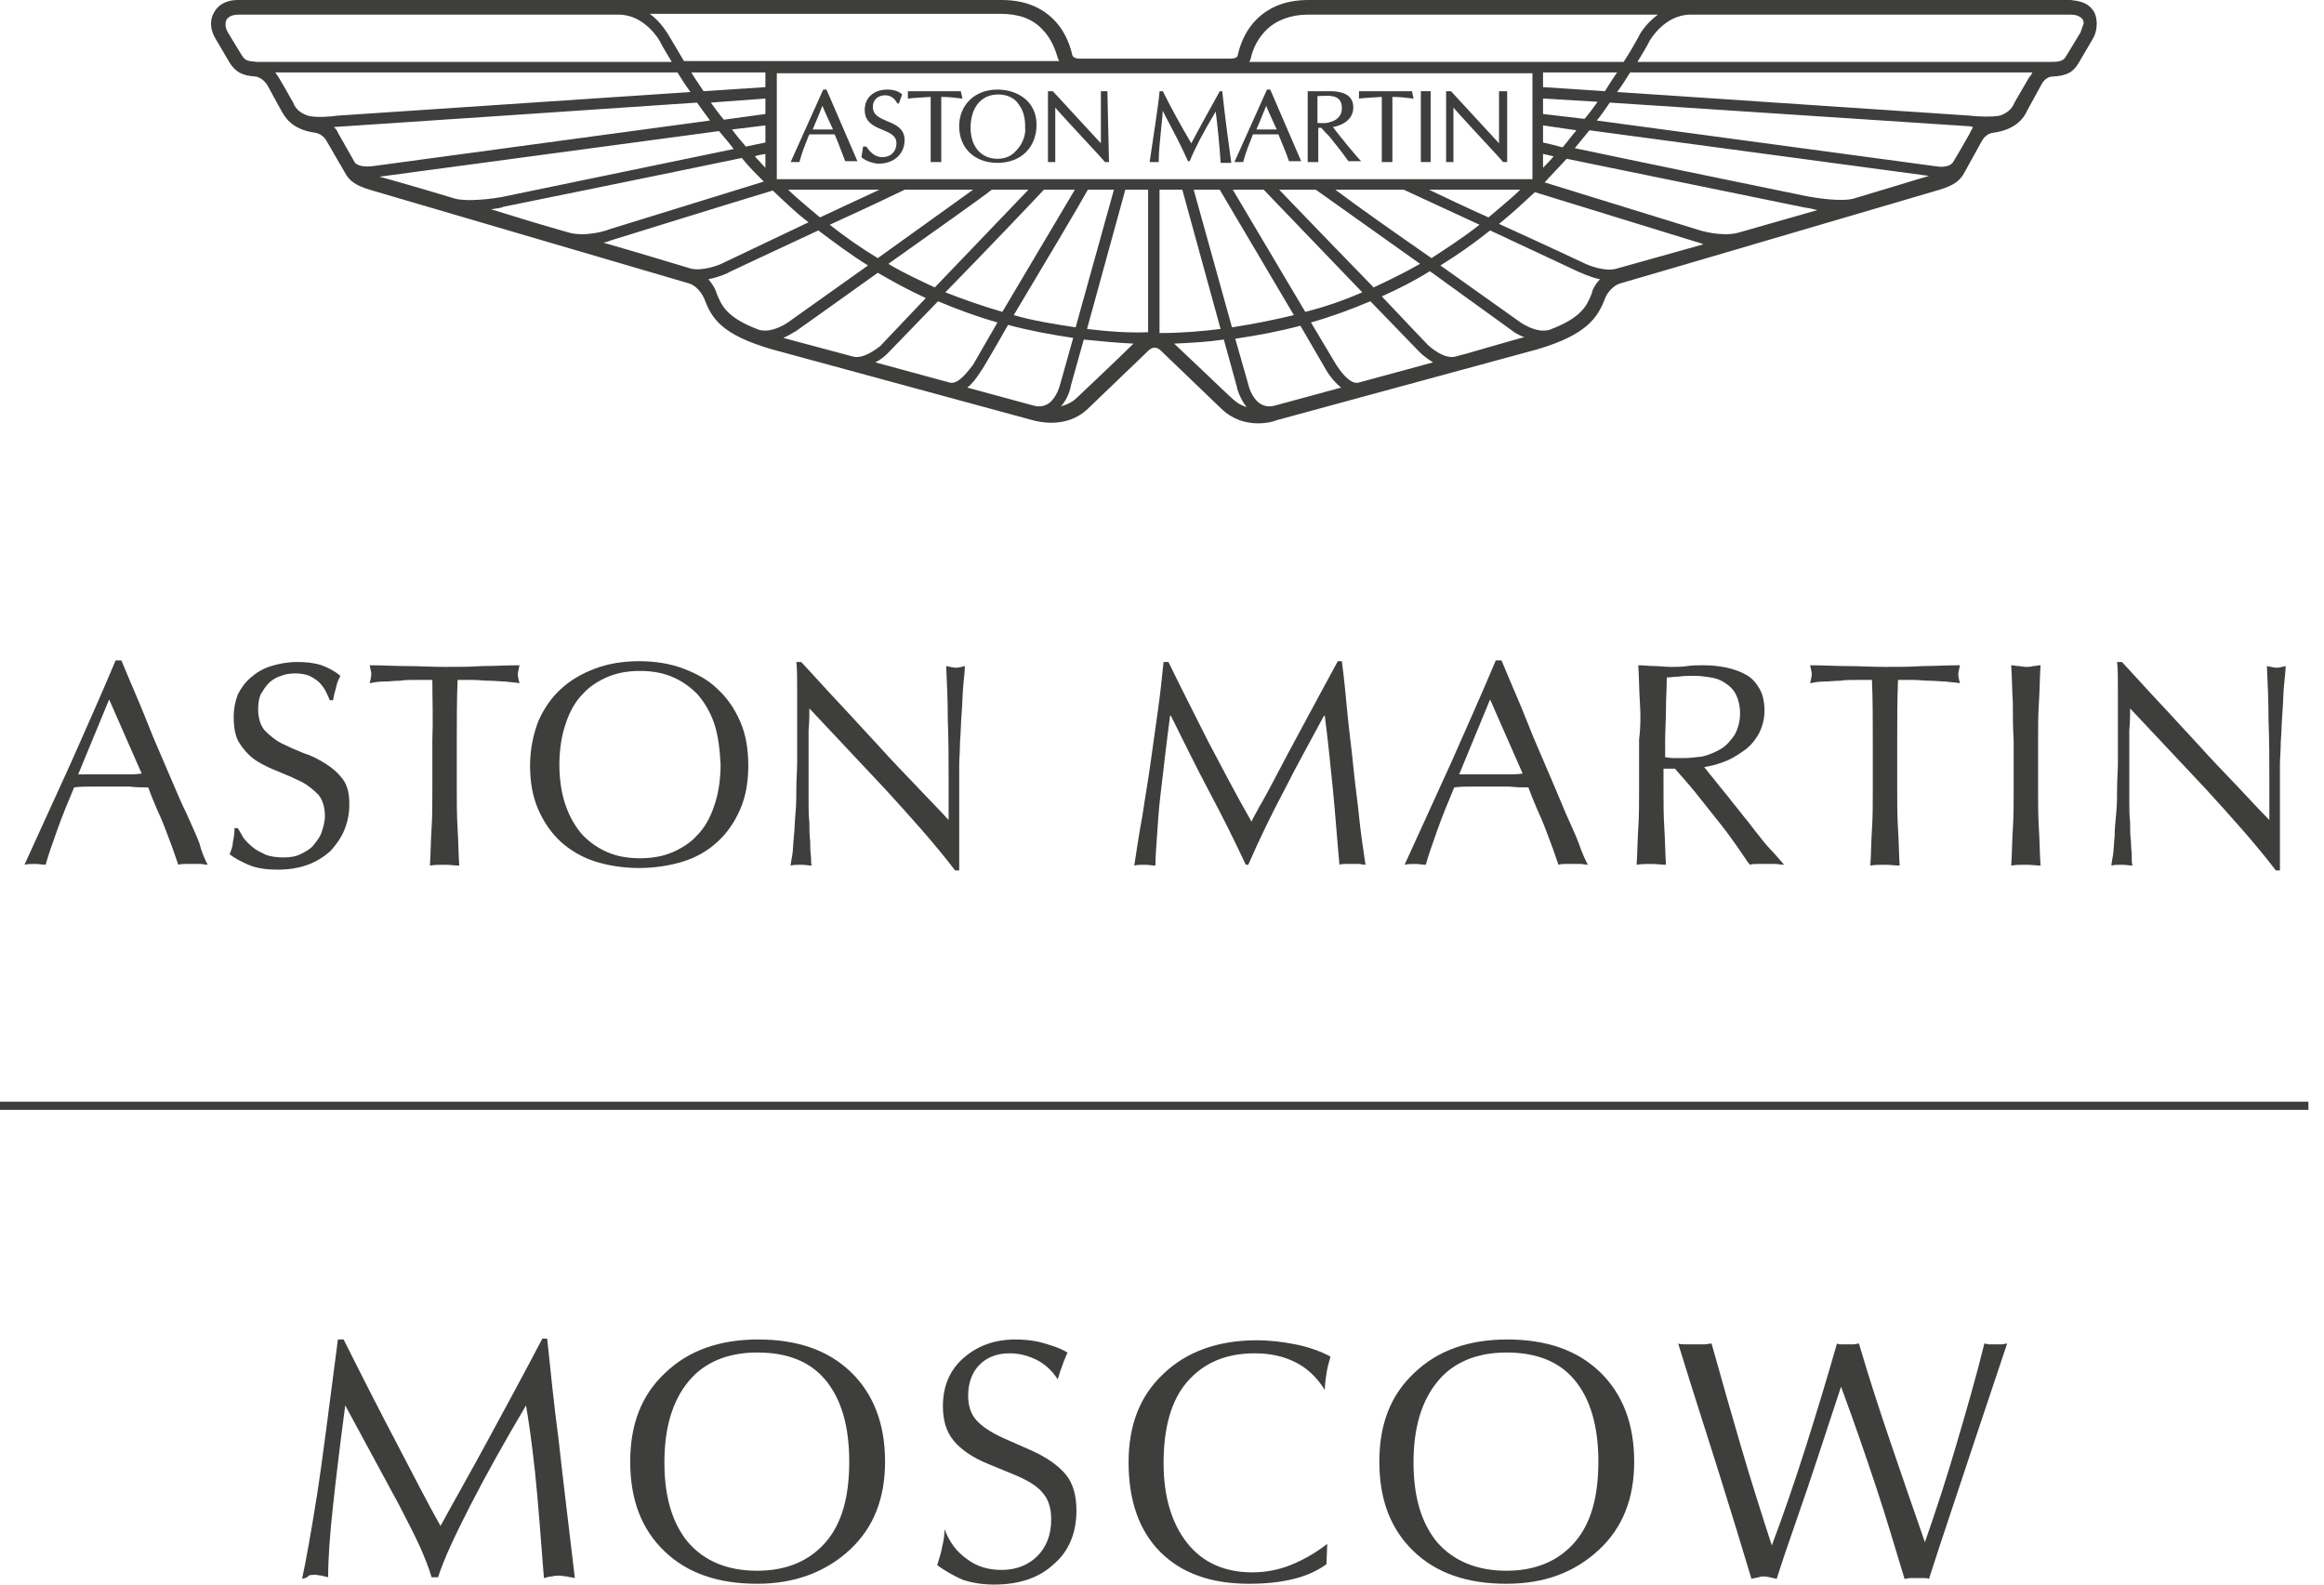 <svg width="132" height="90" viewBox="0 0 132 90" fill="none" xmlns="http://www.w3.org/2000/svg">
<path d="M118.952 0.694C118.582 0.046 117.888 0.046 117.611 0H74.322C73.073 0 72.102 0.37 71.362 1.11C70.853 1.619 70.484 2.312 70.299 3.145C70.299 3.191 70.252 3.33 69.882 3.33H61.326C60.956 3.33 60.91 3.145 60.91 3.145C60.725 2.312 60.355 1.619 59.846 1.11C59.106 0.37 58.135 0 56.886 0H13.505C13.228 0 12.534 0.046 12.164 0.694C11.979 1.017 11.84 1.526 12.256 2.22L13.043 3.561C13.366 4.07 13.736 4.301 14.523 4.347C14.523 4.347 14.893 4.394 15.17 4.81L15.956 6.244C16.141 6.567 16.511 7.354 17.899 7.539C17.899 7.539 18.315 7.585 18.546 8.001L19.564 9.758C19.841 10.313 20.257 10.545 20.997 10.776L39.127 16.095C39.728 16.28 40.006 16.973 40.006 16.973C40.422 18.083 40.977 19.008 43.844 19.841L58.644 23.864C58.829 23.911 60.54 24.419 61.789 23.217L65.257 19.887C65.257 19.887 65.396 19.748 65.581 19.748C65.766 19.748 65.905 19.887 65.905 19.887L69.374 23.217C70.668 24.466 72.334 23.957 72.519 23.864L87.318 19.841C90.139 19.008 90.74 18.037 91.157 16.973C91.157 16.927 91.434 16.28 92.035 16.095C92.035 16.095 94.764 15.308 110.165 10.776C110.905 10.545 111.321 10.313 111.599 9.758L112.57 8.001C112.801 7.585 113.171 7.539 113.217 7.539C114.605 7.354 115.021 6.567 115.16 6.244L115.946 4.81C116.177 4.347 116.547 4.347 116.593 4.347C117.38 4.301 117.75 4.116 118.073 3.561L118.86 2.22C119.045 1.896 119.091 1.619 119.091 1.341C119.091 1.11 119.045 0.879 118.952 0.694ZM71.038 3.33C71.177 2.682 71.501 2.127 71.917 1.711C72.472 1.156 73.305 0.832 74.276 0.832H94.163C93.469 1.341 93.099 1.989 93.099 2.035C92.868 2.451 92.59 2.96 92.22 3.515H70.946C71.038 3.422 71.038 3.33 71.038 3.33ZM44.122 10.175C44.122 10.175 44.075 10.175 44.122 10.175V4.162H87.041V10.175H44.122ZM43.474 4.949L39.959 5.18C39.728 4.81 39.451 4.44 39.266 4.116H43.474V4.949ZM43.474 5.596V6.475L41.116 6.799C40.838 6.475 40.607 6.151 40.376 5.827L43.474 5.596ZM43.474 7.122V8.094L42.364 8.325C42.087 8.001 41.809 7.677 41.578 7.354L43.474 7.122ZM43.474 8.741V9.527C43.243 9.296 43.058 9.065 42.873 8.88C43.104 8.787 43.289 8.787 43.474 8.741ZM51.383 10.776H55.268L49.857 14.661C48.932 14.106 48.007 13.458 47.128 12.765C49.163 11.84 51.013 10.961 51.383 10.776ZM46.573 12.348C46.527 12.302 45.278 11.285 44.769 10.776H49.949L46.573 12.348ZM56.331 10.776H58.413L53.094 16.326C52.215 15.91 51.29 15.493 50.458 14.985C53.002 13.181 55.684 11.285 56.331 10.776ZM59.291 10.776H61.049L56.933 17.713C55.823 17.39 54.759 17.02 53.695 16.603C55.961 14.291 58.644 11.47 59.291 10.776ZM61.789 10.776H63.269L61.095 18.592C59.893 18.407 58.69 18.222 57.58 17.898C59.153 15.262 61.28 11.701 61.789 10.776ZM69.281 10.776L73.49 17.898C72.334 18.176 71.177 18.407 69.975 18.592L67.801 10.776H69.281ZM70.021 10.776H71.778L77.375 16.603C76.311 17.066 75.247 17.436 74.137 17.713L70.021 10.776ZM72.657 10.776H74.738L80.658 14.985C79.779 15.493 78.901 15.91 78.022 16.326C76.08 14.337 73.721 11.886 72.657 10.776ZM75.848 10.776H79.733L84.034 12.765C83.156 13.458 82.231 14.06 81.306 14.661C79.178 13.181 77.005 11.655 75.848 10.776ZM81.167 10.776H86.347C85.838 11.285 84.589 12.302 84.543 12.348C83.294 11.793 82.046 11.192 81.167 10.776ZM87.642 8.741L88.243 8.88C88.058 9.111 87.827 9.342 87.642 9.527V8.741ZM87.642 8.094V7.122L89.538 7.4C89.26 7.724 89.029 8.047 88.752 8.371C88.243 8.232 87.873 8.14 87.642 8.094ZM87.642 6.475V5.596L90.74 5.781C90.509 6.105 90.278 6.429 90.001 6.752L87.642 6.475ZM87.642 4.949V4.116H91.85C91.619 4.44 91.388 4.81 91.157 5.18L87.642 4.949ZM56.84 0.786C57.858 0.786 58.644 1.064 59.199 1.665C59.615 2.081 59.893 2.636 60.078 3.284C60.078 3.284 60.124 3.422 60.17 3.469H38.849C38.526 2.914 37.971 1.989 37.971 1.989C37.924 1.942 37.601 1.295 36.907 0.786H56.84ZM14.569 3.515C14.014 3.469 13.921 3.422 13.736 3.145C13.736 3.145 12.996 1.942 12.95 1.85C12.811 1.619 12.811 1.48 12.811 1.341C12.811 1.064 13.043 0.832 13.551 0.832H35.15C36.63 0.832 37.462 2.312 37.462 2.312C37.647 2.682 37.878 3.052 38.156 3.515H14.569ZM17.483 6.567C16.927 6.382 16.742 6.059 16.65 5.827C16.326 5.272 15.864 4.394 15.633 4.116H38.479C38.711 4.486 38.942 4.856 39.219 5.226L19.194 6.567C18.87 6.614 17.945 6.706 17.483 6.567ZM21.182 9.435C20.442 9.527 20.211 9.296 20.165 9.25L19.194 7.539C19.148 7.4 19.055 7.307 18.962 7.215C19.101 7.215 39.589 5.827 39.589 5.827C39.821 6.151 40.052 6.475 40.329 6.845L21.182 9.435ZM25.854 11.285C23.865 10.684 22.246 10.221 21.552 10.036L40.838 7.446C41.116 7.77 41.393 8.094 41.671 8.464L28.49 11.192C27.981 11.285 26.593 11.47 25.854 11.285ZM32.375 13.227C30.895 12.811 29.368 12.348 27.889 11.886C28.259 11.84 28.536 11.793 28.582 11.747C28.582 11.747 38.156 9.805 42.133 8.972C42.503 9.435 42.919 9.851 43.382 10.313L34.548 13.042C34.502 13.088 33.3 13.458 32.375 13.227ZM39.266 15.262C39.081 15.216 36.999 14.568 34.271 13.782C34.548 13.736 34.687 13.643 34.733 13.643C34.733 13.643 42.179 11.331 43.891 10.822C44.538 11.423 45.185 12.071 45.925 12.626L41.162 14.892C40.838 15.077 39.913 15.401 39.266 15.262ZM43.104 18.731C41.254 18.037 40.977 17.343 40.699 16.649C40.699 16.603 40.561 16.233 40.237 15.863C40.884 15.725 41.393 15.493 41.439 15.447C41.439 15.447 43.983 14.245 46.48 13.088C47.405 13.782 48.33 14.476 49.302 15.077L44.816 18.268C44.816 18.268 43.891 18.962 43.104 18.731ZM48.469 20.257L44.492 19.193C44.908 19.008 45.139 18.823 45.185 18.823C45.185 18.823 47.405 17.251 49.857 15.493C50.735 16.002 51.66 16.511 52.585 16.927L49.995 19.656C49.81 19.794 49.07 20.396 48.469 20.257ZM53.973 21.737L49.718 20.581C50.18 20.349 50.458 20.026 50.504 19.979C50.504 19.979 51.707 18.731 53.279 17.112C54.389 17.575 55.499 17.991 56.655 18.314L55.268 20.719C55.036 20.997 54.481 21.829 53.973 21.737ZM60.216 21.829C60.216 21.829 60.031 22.616 59.523 22.939C59.291 23.078 59.014 23.124 58.69 23.032L54.944 22.014C55.407 21.644 55.684 21.089 55.776 20.997C55.776 20.997 56.424 19.933 57.256 18.453C58.459 18.777 59.708 19.008 60.956 19.193L60.216 21.829ZM61.188 22.569C60.91 22.847 60.586 22.986 60.263 23.078C60.679 22.616 60.818 22.014 60.818 21.922L61.557 19.286C62.483 19.378 63.407 19.471 64.379 19.517C63.639 20.257 61.188 22.569 61.188 22.569ZM61.742 18.684L63.916 10.776H65.211V18.869C64.055 18.916 62.899 18.823 61.742 18.684ZM65.859 18.916V10.776H67.154L69.327 18.684C68.217 18.823 67.061 18.916 65.859 18.916ZM69.374 22.061C69.374 22.061 67.385 20.164 66.691 19.517C67.662 19.471 68.587 19.424 69.512 19.286L70.252 21.968C70.252 22.061 70.437 22.662 70.807 23.124C70.252 22.939 70.114 22.754 69.374 22.061ZM72.426 23.032C72.102 23.124 71.825 23.078 71.594 22.939C71.085 22.616 70.9 21.876 70.9 21.829L70.16 19.239C71.409 19.055 72.657 18.823 73.86 18.5L75.34 21.043C75.386 21.136 75.71 21.644 76.172 22.014L72.426 23.032ZM77.143 21.737C76.635 21.829 76.08 20.997 75.895 20.719L74.461 18.314C75.617 17.991 76.727 17.575 77.837 17.112L80.612 19.979C80.658 20.026 80.936 20.303 81.398 20.581L77.143 21.737ZM83.341 20.072L82.647 20.257C82.046 20.396 81.306 19.794 81.075 19.563C81.075 19.563 79.918 18.361 78.485 16.834C79.409 16.418 80.335 15.956 81.213 15.401L85.884 18.777C85.884 18.777 86.162 19.008 86.578 19.147C85.561 19.424 83.341 20.072 83.341 20.072ZM90.417 16.649C90.139 17.343 89.862 18.037 88.012 18.731C87.226 18.962 86.301 18.268 86.301 18.268C86.301 18.268 84.219 16.788 81.814 15.077C82.786 14.476 83.711 13.828 84.636 13.088L89.677 15.447C89.723 15.447 90.232 15.725 90.879 15.863C90.555 16.187 90.417 16.557 90.417 16.649ZM91.804 15.262C91.157 15.447 90.232 15.077 89.954 14.938C89.954 14.938 87.596 13.828 85.144 12.718C85.884 12.117 86.532 11.516 87.179 10.915L96.337 13.736C96.337 13.736 96.522 13.782 96.753 13.875L91.804 15.262ZM98.695 13.227C97.77 13.458 96.568 13.088 96.568 13.088L87.734 10.36C88.15 9.897 88.567 9.481 88.983 9.018L102.534 11.793C102.58 11.793 102.858 11.84 103.228 11.932L98.695 13.227ZM105.263 11.285C104.523 11.47 103.135 11.238 102.626 11.146C102.626 11.146 93.608 9.296 89.445 8.417C89.723 8.094 90.001 7.724 90.278 7.4L109.564 9.99L105.263 11.285ZM111.876 7.585C111.876 7.585 111.09 8.972 110.905 9.25C110.859 9.296 110.627 9.573 109.887 9.435L90.694 6.845C90.972 6.521 91.203 6.151 91.434 5.827L111.83 7.169C111.876 7.169 111.922 7.169 112.061 7.215C112.015 7.354 111.922 7.446 111.876 7.585ZM115.252 4.394L114.42 5.827C114.327 6.059 114.142 6.382 113.587 6.567C113.125 6.66 112.2 6.614 111.876 6.567L91.85 5.226C92.128 4.856 92.359 4.486 92.59 4.116H115.437C115.391 4.209 115.345 4.301 115.252 4.394ZM118.166 1.85L117.38 3.145C117.241 3.376 117.148 3.515 116.547 3.515H93.007C93.284 3.052 93.515 2.682 93.7 2.312C93.7 2.312 94.533 0.832 96.013 0.832H117.611C117.842 0.832 118.12 0.879 118.305 1.11C118.305 1.156 118.351 1.202 118.351 1.341C118.305 1.434 118.258 1.619 118.166 1.85Z" fill="#3E3E3D"/>
<path d="M46.943 5.087H46.758L44.908 9.204H45.417V9.157C45.556 8.649 45.741 8.186 45.926 7.724C45.926 7.724 45.972 7.677 45.972 7.631H47.406C47.591 8.047 47.776 8.556 48.007 9.157H48.701L46.943 5.087ZM46.157 7.354C46.203 7.261 46.666 6.151 46.712 6.012C46.758 6.151 47.267 7.261 47.313 7.354H46.157Z" fill="#3E3E3D"/>
<path d="M48.93 8.926C49.161 9.157 49.67 9.296 49.901 9.296C50.78 9.296 51.381 8.741 51.381 7.955C51.381 7.307 50.872 7.076 50.41 6.891C49.993 6.706 49.577 6.567 49.577 6.059C49.577 5.689 49.855 5.411 50.271 5.411C50.595 5.411 50.826 5.596 50.965 5.874H51.057L51.242 5.365C51.011 5.134 50.641 5.087 50.41 5.087C49.623 5.087 49.115 5.55 49.115 6.244C49.115 6.937 49.623 7.169 50.086 7.354C50.502 7.539 50.918 7.677 50.918 8.14C50.918 8.602 50.595 8.926 50.132 8.926C49.762 8.926 49.485 8.741 49.207 8.325H49.022L48.93 8.926Z" fill="#3E3E3D"/>
<path d="M54.573 5.18H51.566V5.596H51.613C51.936 5.55 52.306 5.55 52.861 5.504V9.204H53.463V5.504C53.879 5.504 54.249 5.55 54.619 5.596H54.665L54.573 5.18Z" fill="#3E3E3D"/>
<path d="M56.654 5.087C55.359 5.087 54.48 5.966 54.48 7.169C54.48 8.417 55.359 9.25 56.654 9.25C57.995 9.25 58.874 8.371 58.874 7.076C58.874 5.735 57.764 5.087 56.654 5.087ZM57.718 8.556C57.44 8.88 57.07 9.019 56.654 9.019C55.729 9.019 55.128 8.325 55.128 7.261C55.128 6.105 55.729 5.365 56.7 5.365C57.163 5.365 57.625 5.55 57.857 5.92C58.134 6.29 58.227 6.706 58.227 7.169C58.227 7.215 58.227 7.215 58.227 7.261C58.273 7.631 58.088 8.186 57.718 8.556Z" fill="#3E3E3D"/>
<path d="M62.898 5.18H62.528V8.14L59.799 5.18H59.522V9.204H59.938V6.105C59.938 6.151 62.435 8.834 62.435 8.834L62.759 9.204H62.99L62.898 5.18Z" fill="#3E3E3D"/>
<path d="M69.421 5.18H69.282L68.311 6.937C68.311 6.937 67.71 8.047 67.663 8.14C67.062 7.122 66.507 6.105 66.045 5.18H65.86V5.226C65.813 5.827 65.443 8.232 65.305 9.157V9.204H65.813V9.157C65.813 8.602 65.906 7.77 65.998 6.845C65.998 6.845 66.045 6.429 66.045 6.29C66.091 6.429 66.877 7.862 67.155 8.464L67.478 9.157H67.571C67.895 8.371 68.357 7.492 69.051 6.336C69.143 7.03 69.282 8.417 69.328 9.204V9.25H69.93V9.204C69.791 8.186 69.606 6.891 69.421 5.18Z" fill="#3E3E3D"/>
<path d="M72.148 5.087H71.963L70.113 9.204H70.622V9.157C70.761 8.649 70.946 8.186 71.131 7.724C71.131 7.724 71.131 7.677 71.177 7.631H72.611C72.796 8.094 73.027 8.602 73.212 9.157H73.906L72.148 5.087ZM71.362 7.354C71.408 7.261 71.871 6.151 71.917 6.012C71.963 6.151 72.472 7.261 72.518 7.354H71.362Z" fill="#3E3E3D"/>
<path d="M75.709 7.215C76.449 7.076 76.865 6.66 76.865 6.105C76.865 5.504 76.449 5.18 75.524 5.18H74.322H74.275V9.204H74.877V7.261H75.062C75.062 7.307 75.524 7.77 75.524 7.77L76.218 8.649L76.588 9.157H77.328C77.281 9.204 75.755 7.307 75.709 7.215ZM74.83 6.984V5.457C75.062 5.457 75.432 5.411 75.617 5.457C76.033 5.504 76.218 5.735 76.218 6.151C76.218 6.567 75.94 6.845 75.524 6.937C75.293 7.03 75.015 6.984 74.83 6.984Z" fill="#3E3E3D"/>
<path d="M80.196 5.18H77.189V5.596H77.236C77.559 5.55 77.929 5.55 78.484 5.504V9.204H79.086V5.504C79.502 5.504 79.872 5.55 80.242 5.596H80.288L80.196 5.18Z" fill="#3E3E3D"/>
<path d="M81.258 5.18H80.703V9.204H81.258V5.18Z" fill="#3E3E3D"/>
<path d="M85.143 5.18V8.14L82.414 5.18H82.137V9.204H82.553V6.105C82.553 6.151 85.05 8.834 85.05 8.834L85.374 9.204H85.605V5.18H85.143Z" fill="#3E3E3D"/>
<path d="M11.795 49.116C11.656 49.116 11.517 49.07 11.378 49.07H10.962H10.546C10.407 49.07 10.268 49.07 10.13 49.116C10.037 48.885 9.945 48.561 9.806 48.191C9.667 47.821 9.528 47.451 9.39 47.081C9.251 46.711 9.066 46.295 8.881 45.879C8.696 45.462 8.557 45.093 8.418 44.722C8.048 44.722 7.725 44.722 7.355 44.676C6.985 44.676 6.615 44.676 6.245 44.676C5.921 44.676 5.551 44.676 5.227 44.676C4.904 44.676 4.58 44.676 4.21 44.722C3.84 45.601 3.516 46.387 3.239 47.174C2.961 47.96 2.73 48.607 2.591 49.116C2.406 49.116 2.221 49.07 1.99 49.07C1.759 49.07 1.574 49.07 1.389 49.116C2.267 47.174 3.146 45.278 4.025 43.335C4.857 41.439 5.736 39.496 6.569 37.508H6.892C7.17 38.155 7.447 38.849 7.771 39.589C8.095 40.329 8.372 41.069 8.696 41.855C9.02 42.595 9.343 43.381 9.667 44.121C9.991 44.861 10.268 45.555 10.592 46.203C10.87 46.85 11.147 47.405 11.332 47.914C11.471 48.469 11.656 48.839 11.795 49.116ZM4.441 43.983C4.719 43.983 5.042 43.983 5.32 43.983C5.644 43.983 5.921 43.983 6.199 43.983C6.522 43.983 6.8 43.983 7.124 43.983C7.447 43.983 7.725 43.983 8.048 43.936L6.199 39.728L4.441 43.983Z" fill="#3E3E3D"/>
<path d="M13.829 47.59C13.968 47.775 14.153 47.96 14.384 48.145C14.615 48.33 14.847 48.422 15.124 48.561C15.402 48.654 15.725 48.7 16.095 48.7C16.465 48.7 16.789 48.654 17.067 48.515C17.344 48.376 17.622 48.237 17.807 48.006C17.992 47.775 18.177 47.544 18.269 47.266C18.362 46.989 18.454 46.665 18.454 46.341C18.454 45.833 18.315 45.416 18.084 45.139C17.807 44.861 17.483 44.584 17.113 44.399C16.743 44.214 16.327 44.029 15.864 43.844C15.402 43.659 14.985 43.474 14.615 43.243C14.245 43.011 13.922 42.688 13.644 42.271C13.367 41.901 13.274 41.346 13.274 40.699C13.274 40.236 13.367 39.82 13.505 39.45C13.691 39.08 13.922 38.756 14.245 38.479C14.569 38.202 14.939 37.97 15.402 37.831C15.864 37.693 16.327 37.6 16.882 37.6C17.39 37.6 17.853 37.647 18.269 37.785C18.639 37.924 19.009 38.109 19.333 38.386C19.24 38.571 19.148 38.756 19.102 38.988C19.055 39.219 18.963 39.45 18.917 39.774H18.732C18.685 39.635 18.593 39.45 18.5 39.265C18.408 39.08 18.269 38.895 18.13 38.756C17.992 38.618 17.76 38.479 17.575 38.386C17.344 38.294 17.067 38.248 16.789 38.248C16.465 38.248 16.188 38.294 15.957 38.386C15.679 38.479 15.448 38.618 15.263 38.803C15.078 38.988 14.939 39.219 14.8 39.45C14.708 39.681 14.662 39.959 14.662 40.283C14.662 40.791 14.8 41.208 15.032 41.485C15.309 41.763 15.633 42.04 16.003 42.225C16.373 42.41 16.789 42.595 17.252 42.78C17.714 42.919 18.13 43.15 18.5 43.381C18.87 43.613 19.194 43.89 19.471 44.26C19.749 44.63 19.841 45.093 19.841 45.694C19.841 46.203 19.749 46.665 19.564 47.127C19.379 47.59 19.102 47.96 18.778 48.33C18.408 48.654 17.992 48.931 17.483 49.116C16.974 49.301 16.419 49.394 15.772 49.394C15.078 49.394 14.523 49.301 14.107 49.116C13.691 48.931 13.32 48.746 13.043 48.515C13.136 48.284 13.228 48.052 13.228 47.821C13.274 47.636 13.32 47.359 13.32 47.035H13.505C13.598 47.174 13.691 47.359 13.829 47.59Z" fill="#3E3E3D"/>
<path d="M24.557 38.618C24.28 38.618 23.956 38.618 23.632 38.618C23.308 38.618 22.985 38.618 22.707 38.664C22.384 38.664 22.106 38.71 21.782 38.71C21.505 38.71 21.227 38.756 20.996 38.803C21.042 38.618 21.089 38.433 21.089 38.294C21.089 38.155 21.042 38.016 20.996 37.785C21.736 37.785 22.43 37.831 23.123 37.831C23.817 37.831 24.511 37.878 25.251 37.878C25.991 37.878 26.685 37.878 27.378 37.831C28.072 37.831 28.766 37.785 29.506 37.785C29.46 38.016 29.413 38.201 29.413 38.294C29.413 38.433 29.46 38.618 29.506 38.803C29.275 38.756 28.997 38.756 28.72 38.71C28.442 38.71 28.118 38.664 27.795 38.664C27.471 38.664 27.147 38.618 26.87 38.618C26.546 38.618 26.268 38.618 25.991 38.618C25.945 39.774 25.945 40.884 25.945 42.04V44.907C25.945 45.647 25.945 46.341 25.991 47.081C26.037 47.775 26.037 48.469 26.084 49.162C25.806 49.162 25.575 49.116 25.251 49.116C24.974 49.116 24.696 49.116 24.419 49.162C24.465 48.469 24.465 47.775 24.511 47.081C24.557 46.387 24.557 45.647 24.557 44.907V42.04C24.604 40.884 24.557 39.774 24.557 38.618Z" fill="#3E3E3D"/>
<path d="M30.57 40.976C30.894 40.236 31.31 39.635 31.865 39.126C32.42 38.618 33.067 38.248 33.807 37.97C34.547 37.693 35.38 37.554 36.305 37.554C37.23 37.554 38.062 37.693 38.802 37.97C39.542 38.248 40.236 38.618 40.745 39.126C41.3 39.635 41.716 40.236 42.04 40.976C42.363 41.716 42.502 42.549 42.502 43.474C42.502 44.399 42.363 45.231 42.04 45.971C41.716 46.711 41.3 47.312 40.745 47.821C40.19 48.33 39.542 48.7 38.802 48.931C38.062 49.162 37.184 49.301 36.305 49.301C35.38 49.301 34.547 49.162 33.807 48.931C33.067 48.7 32.374 48.284 31.865 47.821C31.31 47.312 30.894 46.711 30.57 45.971C30.246 45.231 30.107 44.399 30.107 43.474C30.107 42.549 30.292 41.716 30.57 40.976ZM40.56 41.069C40.328 40.421 40.005 39.866 39.588 39.404C39.172 38.988 38.71 38.664 38.155 38.433C37.6 38.201 36.998 38.109 36.351 38.109C35.703 38.109 35.102 38.201 34.547 38.433C33.992 38.664 33.484 38.988 33.114 39.404C32.697 39.82 32.374 40.375 32.142 41.069C31.911 41.716 31.772 42.549 31.772 43.428C31.772 44.352 31.911 45.139 32.142 45.786C32.374 46.434 32.697 46.989 33.114 47.451C33.53 47.867 33.992 48.191 34.547 48.422C35.102 48.654 35.703 48.746 36.351 48.746C36.998 48.746 37.6 48.654 38.155 48.422C38.71 48.191 39.218 47.867 39.588 47.451C40.005 47.035 40.328 46.48 40.56 45.786C40.791 45.139 40.93 44.306 40.93 43.428C40.883 42.549 40.791 41.763 40.56 41.069Z" fill="#3E3E3D"/>
<path d="M50.273 44.815C48.839 43.289 47.406 41.763 45.972 40.236C45.972 40.56 45.972 40.976 45.926 41.485C45.926 41.994 45.926 42.688 45.926 43.613C45.926 43.844 45.926 44.121 45.926 44.491C45.926 44.815 45.926 45.185 45.926 45.555C45.926 45.925 45.926 46.295 45.972 46.711C45.972 47.081 45.972 47.451 46.018 47.775C46.018 48.099 46.018 48.376 46.064 48.654C46.064 48.885 46.064 49.07 46.111 49.162C45.926 49.162 45.741 49.116 45.509 49.116C45.278 49.116 45.093 49.116 44.908 49.162C44.908 49.07 44.955 48.839 45.001 48.561C45.047 48.284 45.047 47.914 45.093 47.497C45.139 47.081 45.139 46.619 45.186 46.156C45.232 45.648 45.232 45.185 45.232 44.722C45.232 44.26 45.278 43.751 45.278 43.289C45.278 42.826 45.278 42.41 45.278 42.04C45.278 40.976 45.278 40.051 45.278 39.311C45.278 38.571 45.278 37.97 45.232 37.6H45.509C46.203 38.34 46.897 39.126 47.683 39.959C48.469 40.791 49.209 41.624 49.949 42.41C50.689 43.243 51.429 43.983 52.123 44.722C52.817 45.462 53.418 46.064 53.88 46.572V44.306C53.88 43.15 53.88 42.04 53.834 40.93C53.834 39.82 53.788 38.803 53.742 37.831C53.973 37.878 54.158 37.924 54.297 37.924C54.435 37.924 54.62 37.878 54.805 37.831C54.805 38.063 54.759 38.433 54.713 38.941C54.667 39.404 54.667 39.959 54.62 40.514C54.574 41.069 54.574 41.624 54.528 42.133C54.528 42.641 54.482 43.104 54.482 43.428V44.399C54.482 44.769 54.482 45.185 54.482 45.555C54.482 45.971 54.482 46.388 54.482 46.804C54.482 47.22 54.482 47.59 54.482 47.96C54.482 48.33 54.482 48.607 54.482 48.885V49.44H54.25C53.048 47.867 51.707 46.388 50.273 44.815Z" fill="#3E3E3D"/>
<path d="M68.632 42.133C69.419 43.612 70.205 45.139 71.084 46.665C71.176 46.434 71.361 46.156 71.546 45.786C71.777 45.416 72.009 44.954 72.286 44.445C72.564 43.936 72.841 43.381 73.165 42.78C73.489 42.179 73.812 41.578 74.136 40.976C74.46 40.375 74.784 39.774 75.107 39.173C75.431 38.571 75.709 38.063 75.986 37.554H76.217C76.356 38.618 76.448 39.635 76.541 40.606C76.633 41.578 76.772 42.549 76.865 43.52C76.957 44.491 77.096 45.416 77.189 46.341C77.281 47.266 77.42 48.191 77.558 49.116C77.42 49.116 77.281 49.07 77.189 49.07H76.819H76.448C76.31 49.07 76.171 49.07 76.079 49.116C75.94 47.636 75.847 46.249 75.709 44.861C75.57 43.474 75.431 42.086 75.246 40.653H75.2C74.46 42.04 73.674 43.428 72.98 44.815C72.24 46.203 71.546 47.636 70.899 49.116H70.76C70.112 47.729 69.419 46.341 68.679 44.954C67.939 43.566 67.245 42.133 66.505 40.653H66.459C66.366 41.346 66.274 42.086 66.181 42.873C66.089 43.659 65.996 44.445 65.904 45.231C65.811 46.017 65.765 46.758 65.719 47.451C65.672 48.145 65.626 48.7 65.626 49.162C65.441 49.162 65.256 49.116 65.025 49.116C64.794 49.116 64.609 49.116 64.424 49.162C64.563 48.284 64.701 47.312 64.886 46.341C65.025 45.37 65.21 44.352 65.349 43.335C65.487 42.318 65.626 41.346 65.765 40.375C65.904 39.404 65.996 38.479 66.089 37.6H66.366C67.106 39.126 67.892 40.653 68.632 42.133Z" fill="#3E3E3D"/>
<path d="M90.185 49.116C90.046 49.116 89.908 49.07 89.769 49.07H89.353H88.936C88.798 49.07 88.659 49.07 88.52 49.116C88.428 48.885 88.335 48.561 88.197 48.191C88.058 47.821 87.919 47.451 87.78 47.081C87.642 46.711 87.457 46.295 87.272 45.879C87.087 45.462 86.948 45.093 86.809 44.722C86.439 44.722 86.115 44.722 85.745 44.676C85.375 44.676 85.005 44.676 84.635 44.676C84.312 44.676 83.942 44.676 83.618 44.676C83.294 44.676 82.971 44.676 82.6 44.722C82.231 45.601 81.907 46.387 81.629 47.174C81.352 47.96 81.121 48.607 80.982 49.116C80.797 49.116 80.612 49.07 80.38 49.07C80.149 49.07 79.964 49.07 79.779 49.116C80.658 47.174 81.537 45.278 82.415 43.335C83.248 41.439 84.127 39.496 84.959 37.508H85.283C85.56 38.155 85.838 38.849 86.162 39.589C86.485 40.329 86.763 41.069 87.087 41.855C87.41 42.595 87.734 43.381 88.058 44.121C88.382 44.861 88.659 45.555 88.936 46.203C89.214 46.85 89.492 47.405 89.677 47.914C89.862 48.469 90.046 48.839 90.185 49.116ZM82.878 43.983C83.156 43.983 83.479 43.983 83.757 43.983C84.08 43.983 84.358 43.983 84.635 43.983C84.959 43.983 85.237 43.983 85.56 43.983C85.884 43.983 86.162 43.983 86.485 43.936L84.635 39.728L82.878 43.983Z" fill="#3E3E3D"/>
<path d="M93.144 39.913C93.098 39.219 93.098 38.479 93.052 37.785C93.375 37.785 93.699 37.831 93.977 37.831C94.3 37.831 94.578 37.878 94.901 37.878C95.225 37.878 95.549 37.878 95.826 37.831C96.15 37.785 96.428 37.785 96.751 37.785C97.214 37.785 97.676 37.831 98.093 37.924C98.509 38.016 98.879 38.155 99.203 38.34C99.526 38.525 99.758 38.803 99.942 39.126C100.128 39.45 100.22 39.866 100.22 40.375C100.22 40.884 100.081 41.346 99.85 41.763C99.619 42.133 99.341 42.456 98.971 42.688C98.648 42.919 98.278 43.15 97.861 43.289C97.491 43.428 97.121 43.52 96.798 43.566C96.936 43.751 97.121 43.983 97.353 44.26C97.584 44.538 97.861 44.907 98.139 45.231C98.416 45.601 98.74 45.971 99.018 46.341C99.341 46.711 99.619 47.127 99.896 47.451C100.174 47.821 100.451 48.145 100.729 48.422C100.96 48.7 101.191 48.931 101.33 49.116C101.145 49.116 101.006 49.07 100.821 49.07H100.313H99.85C99.665 49.07 99.526 49.07 99.388 49.116C99.203 48.885 98.971 48.515 98.648 48.052C98.324 47.59 97.954 47.081 97.538 46.572C97.121 46.064 96.705 45.509 96.289 45C95.873 44.491 95.456 44.029 95.133 43.659H94.485V44.861C94.485 45.601 94.485 46.295 94.531 47.035C94.578 47.729 94.578 48.422 94.624 49.116C94.393 49.116 94.115 49.07 93.791 49.07C93.514 49.07 93.237 49.07 92.959 49.116C93.005 48.422 93.005 47.729 93.052 47.035C93.098 46.341 93.098 45.601 93.098 44.861V41.994C93.19 41.3 93.19 40.606 93.144 39.913ZM95.04 43.057C95.225 43.057 95.41 43.057 95.641 43.057C95.965 43.057 96.335 43.011 96.705 42.965C97.075 42.873 97.399 42.734 97.723 42.549C98.046 42.364 98.278 42.086 98.509 41.763C98.694 41.439 98.833 41.023 98.833 40.514C98.833 40.098 98.74 39.728 98.601 39.45C98.463 39.173 98.231 38.941 98 38.803C97.723 38.618 97.491 38.525 97.168 38.479C96.89 38.433 96.566 38.386 96.289 38.386C95.919 38.386 95.595 38.386 95.318 38.433C95.086 38.433 94.855 38.479 94.67 38.479C94.67 39.08 94.624 39.681 94.624 40.283C94.624 40.884 94.578 41.485 94.578 42.086V43.011C94.716 43.011 94.855 43.057 95.04 43.057Z" fill="#3E3E3D"/>
<path d="M106.325 38.618C106.048 38.618 105.724 38.618 105.447 38.618C105.123 38.618 104.799 38.618 104.522 38.664C104.198 38.664 103.921 38.71 103.597 38.71C103.319 38.71 103.042 38.756 102.811 38.803C102.857 38.618 102.903 38.433 102.903 38.294C102.903 38.155 102.857 38.016 102.811 37.785C103.551 37.785 104.244 37.831 104.938 37.831C105.632 37.831 106.325 37.878 107.065 37.878C107.805 37.878 108.499 37.878 109.193 37.831C109.887 37.831 110.58 37.785 111.32 37.785C111.274 38.016 111.228 38.201 111.228 38.294C111.228 38.433 111.274 38.618 111.32 38.803C111.089 38.756 110.812 38.756 110.534 38.71C110.257 38.71 109.933 38.664 109.609 38.664C109.285 38.664 108.962 38.618 108.684 38.618C108.36 38.618 108.083 38.618 107.805 38.618C107.759 39.774 107.759 40.884 107.759 42.04V44.907C107.759 45.647 107.759 46.341 107.805 47.081C107.852 47.775 107.852 48.469 107.898 49.162C107.62 49.162 107.389 49.116 107.065 49.116C106.788 49.116 106.51 49.116 106.233 49.162C106.279 48.469 106.279 47.775 106.325 47.081C106.372 46.387 106.372 45.647 106.372 44.907V42.04C106.372 40.884 106.372 39.774 106.325 38.618Z" fill="#3E3E3D"/>
<path d="M114.327 39.913C114.281 39.219 114.281 38.479 114.234 37.785C114.373 37.785 114.512 37.831 114.651 37.831C114.789 37.831 114.928 37.878 115.067 37.878C115.206 37.878 115.344 37.878 115.483 37.831C115.622 37.831 115.761 37.785 115.899 37.785C115.853 38.525 115.853 39.219 115.807 39.913C115.761 40.606 115.761 41.346 115.761 42.04V44.907C115.761 45.647 115.761 46.341 115.807 47.081C115.853 47.775 115.853 48.469 115.899 49.162C115.668 49.162 115.391 49.116 115.067 49.116C114.743 49.116 114.512 49.116 114.234 49.162C114.281 48.469 114.281 47.775 114.327 47.081C114.373 46.387 114.373 45.647 114.373 44.907V42.04C114.327 41.3 114.327 40.606 114.327 39.913Z" fill="#3E3E3D"/>
<path d="M125.289 44.815C123.855 43.289 122.421 41.763 120.988 40.236C120.988 40.56 120.988 40.976 120.941 41.485C120.941 41.994 120.941 42.688 120.941 43.613C120.941 43.844 120.941 44.121 120.941 44.491C120.941 44.815 120.941 45.185 120.941 45.555C120.941 45.925 120.941 46.295 120.988 46.711C120.988 47.081 120.988 47.451 121.034 47.775C121.034 48.099 121.08 48.376 121.08 48.654C121.08 48.885 121.08 49.07 121.126 49.162C120.941 49.162 120.756 49.116 120.525 49.116C120.294 49.116 120.109 49.116 119.924 49.162C119.924 49.07 119.97 48.839 120.016 48.561C120.063 48.284 120.063 47.914 120.109 47.497C120.109 47.081 120.155 46.619 120.201 46.156C120.248 45.648 120.248 45.185 120.248 44.722C120.248 44.26 120.294 43.751 120.294 43.289C120.294 42.826 120.294 42.41 120.294 42.04C120.294 40.976 120.294 40.051 120.294 39.311C120.294 38.571 120.294 37.97 120.248 37.6H120.525C121.219 38.34 121.913 39.126 122.699 39.959C123.485 40.791 124.225 41.624 124.965 42.41C125.705 43.243 126.445 43.983 127.139 44.722C127.832 45.462 128.387 46.064 128.896 46.572V44.306C128.896 43.15 128.896 42.04 128.85 40.93C128.85 39.82 128.804 38.803 128.757 37.831C128.989 37.878 129.174 37.924 129.312 37.924C129.451 37.924 129.636 37.878 129.821 37.831C129.821 38.063 129.775 38.433 129.729 38.941C129.682 39.404 129.682 39.959 129.636 40.514C129.59 41.069 129.59 41.624 129.544 42.133C129.544 42.641 129.497 43.104 129.497 43.428V44.399C129.497 44.769 129.497 45.185 129.497 45.555C129.497 45.971 129.497 46.388 129.497 46.804C129.497 47.22 129.497 47.59 129.497 47.96C129.497 48.33 129.497 48.607 129.497 48.885V49.44H129.266C128.064 47.867 126.722 46.388 125.289 44.815Z" fill="#3E3E3D"/>
<path d="M131.115 62.575H0V63.037H131.115V62.575Z" fill="#3E3E3D"/>
<path d="M17.158 89.676C17.389 88.612 17.667 87.04 17.991 85.005C18.314 82.97 18.684 79.964 19.193 76.079H19.517C20.673 78.391 21.691 80.38 22.569 82.045C23.448 83.71 24.234 85.283 25.02 86.67C25.853 85.144 26.778 83.525 27.703 81.814C28.628 80.103 29.692 78.16 30.802 76.033H31.079C31.264 77.744 31.449 79.686 31.727 81.768C31.958 83.895 32.282 86.485 32.651 89.63C32.513 89.584 32.328 89.584 32.189 89.537C32.05 89.537 31.912 89.491 31.773 89.491C31.634 89.491 31.495 89.491 31.357 89.537C31.218 89.537 31.079 89.584 30.894 89.63C30.709 87.317 30.57 85.329 30.385 83.571C30.2 81.86 30.015 80.612 29.877 79.825C28.674 81.86 27.61 83.756 26.732 85.468C25.853 87.179 25.206 88.566 24.882 89.584H24.512C24.373 89.075 24.142 88.52 23.864 87.873C23.587 87.271 23.171 86.439 22.662 85.468L19.609 79.825C19.332 81.906 19.101 83.803 18.916 85.514C18.731 87.179 18.638 88.566 18.638 89.584C18.499 89.537 18.407 89.537 18.268 89.491C18.129 89.491 18.037 89.445 17.898 89.445C17.759 89.445 17.667 89.445 17.528 89.491C17.436 89.63 17.297 89.63 17.158 89.676Z" fill="#3E3E3D"/>
<path d="M43.01 89.954C40.79 89.954 39.032 89.353 37.737 88.104C36.442 86.855 35.795 85.19 35.795 83.016C35.795 80.889 36.442 79.224 37.784 77.975C39.079 76.727 40.836 76.079 43.056 76.079C45.276 76.079 47.033 76.68 48.328 77.929C49.623 79.178 50.271 80.889 50.271 83.016C50.271 85.098 49.623 86.763 48.282 88.011C46.941 89.26 45.183 89.954 43.01 89.954ZM43.01 89.214C44.675 89.214 45.97 88.659 46.895 87.595C47.82 86.531 48.236 85.005 48.236 83.016C48.236 80.981 47.773 79.455 46.895 78.391C46.016 77.328 44.721 76.819 43.01 76.819C41.345 76.819 40.004 77.374 39.125 78.438C38.2 79.548 37.737 81.074 37.737 83.063C37.737 85.051 38.2 86.531 39.079 87.595C40.004 88.659 41.298 89.214 43.01 89.214Z" fill="#3E3E3D"/>
<path d="M53.232 88.89C53.325 88.566 53.464 88.196 53.51 87.873C53.602 87.502 53.649 87.179 53.649 86.855C53.926 87.595 54.342 88.15 54.944 88.566C55.499 88.983 56.146 89.168 56.886 89.168C57.718 89.168 58.412 88.89 58.921 88.381C59.43 87.873 59.707 87.179 59.707 86.3C59.707 85.699 59.569 85.19 59.245 84.82C58.967 84.45 58.459 84.126 57.718 83.803L56.146 83.155C55.221 82.785 54.574 82.323 54.157 81.814C53.741 81.305 53.556 80.658 53.556 79.871C53.556 78.761 53.926 77.837 54.712 77.143C55.499 76.449 56.47 76.079 57.672 76.079C58.181 76.079 58.69 76.125 59.199 76.264C59.661 76.403 60.17 76.542 60.632 76.819C60.54 77.05 60.447 77.235 60.355 77.513C60.262 77.744 60.17 78.022 60.077 78.345C59.754 77.837 59.337 77.467 58.875 77.235C58.412 77.004 57.904 76.865 57.349 76.865C56.609 76.865 56.054 77.097 55.637 77.513C55.221 77.929 54.99 78.53 54.99 79.27C54.99 79.825 55.129 80.288 55.452 80.658C55.776 81.028 56.285 81.352 56.979 81.675L58.551 82.369C59.476 82.785 60.123 83.248 60.54 83.756C60.956 84.265 61.141 84.959 61.141 85.791C61.141 87.04 60.725 88.104 59.846 88.844C59.014 89.63 57.857 90 56.47 90C55.822 90 55.221 89.907 54.666 89.722C54.157 89.491 53.649 89.214 53.232 88.89Z" fill="#3E3E3D"/>
<path d="M75.34 88.844C74.831 89.214 74.23 89.491 73.49 89.676C72.75 89.861 71.918 89.954 70.946 89.954C68.773 89.954 67.108 89.353 65.905 88.15C64.703 86.948 64.102 85.236 64.102 83.063C64.102 80.935 64.749 79.27 66.09 78.022C67.385 76.773 69.189 76.125 71.363 76.125C72.149 76.125 72.889 76.218 73.582 76.357C74.276 76.495 74.97 76.727 75.571 77.05C75.479 77.374 75.386 77.698 75.34 78.022C75.294 78.345 75.248 78.623 75.248 78.947C74.785 78.207 74.23 77.698 73.582 77.374C72.935 77.05 72.195 76.865 71.27 76.865C69.605 76.865 68.356 77.42 67.431 78.484C66.507 79.548 66.09 81.12 66.09 83.109C66.09 85.005 66.553 86.531 67.431 87.641C68.31 88.751 69.559 89.306 71.131 89.306C71.871 89.306 72.611 89.168 73.305 88.89C73.999 88.612 74.739 88.196 75.386 87.688L75.34 88.844Z" fill="#3E3E3D"/>
<path d="M85.558 89.954C83.339 89.954 81.581 89.353 80.286 88.104C78.991 86.855 78.344 85.19 78.344 83.016C78.344 80.889 78.991 79.224 80.332 77.975C81.627 76.727 83.385 76.079 85.605 76.079C87.825 76.079 89.582 76.68 90.877 77.929C92.172 79.178 92.82 80.889 92.82 83.016C92.82 85.098 92.172 86.763 90.831 88.011C89.443 89.306 87.732 89.954 85.558 89.954ZM85.558 89.214C87.224 89.214 88.519 88.659 89.443 87.595C90.368 86.531 90.785 85.005 90.785 83.016C90.785 80.981 90.322 79.455 89.443 78.391C88.565 77.328 87.27 76.819 85.558 76.819C83.894 76.819 82.552 77.374 81.674 78.438C80.749 79.548 80.286 81.074 80.286 83.063C80.286 85.051 80.749 86.531 81.627 87.595C82.552 88.659 83.894 89.214 85.558 89.214Z" fill="#3E3E3D"/>
<path d="M99.481 89.676C98.972 87.965 98.371 86.022 97.723 83.941C97.076 81.86 96.243 79.317 95.318 76.31C95.457 76.357 95.596 76.357 95.781 76.357C95.92 76.357 96.105 76.357 96.29 76.357C96.475 76.357 96.613 76.357 96.798 76.357C96.937 76.357 97.076 76.31 97.215 76.31C97.769 78.299 98.325 80.241 98.879 82.138C99.434 84.034 100.036 85.93 100.637 87.78C101.331 85.93 101.978 84.034 102.579 82.138C103.181 80.241 103.782 78.253 104.337 76.31C104.429 76.357 104.522 76.357 104.614 76.357C104.707 76.357 104.846 76.357 104.938 76.357C105.077 76.357 105.169 76.357 105.262 76.357C105.354 76.357 105.493 76.31 105.586 76.31C106.141 78.207 106.742 80.056 107.389 81.953C108.037 83.849 108.684 85.745 109.332 87.595C109.979 85.745 110.58 83.895 111.135 81.999C111.69 80.103 112.245 78.207 112.708 76.31C112.8 76.31 112.893 76.357 112.985 76.357C113.078 76.357 113.217 76.357 113.309 76.357C113.448 76.357 113.54 76.357 113.679 76.357C113.772 76.357 113.91 76.31 114.003 76.31C113.124 78.947 111.829 82.785 110.164 87.826L109.563 89.676C109.47 89.63 109.332 89.63 109.239 89.63C109.147 89.63 109.008 89.63 108.869 89.63C108.73 89.63 108.592 89.63 108.499 89.63C108.407 89.63 108.268 89.676 108.175 89.676C107.667 88.011 107.158 86.254 106.557 84.45C105.956 82.646 105.308 80.75 104.568 78.761C103.551 81.86 102.764 84.265 102.163 85.976C101.562 87.688 101.146 88.936 100.914 89.676C100.776 89.63 100.637 89.63 100.544 89.584C100.452 89.584 100.313 89.537 100.221 89.537C100.128 89.537 99.99 89.537 99.897 89.584C99.712 89.63 99.62 89.63 99.481 89.676Z" fill="#3E3E3D"/>
</svg>
